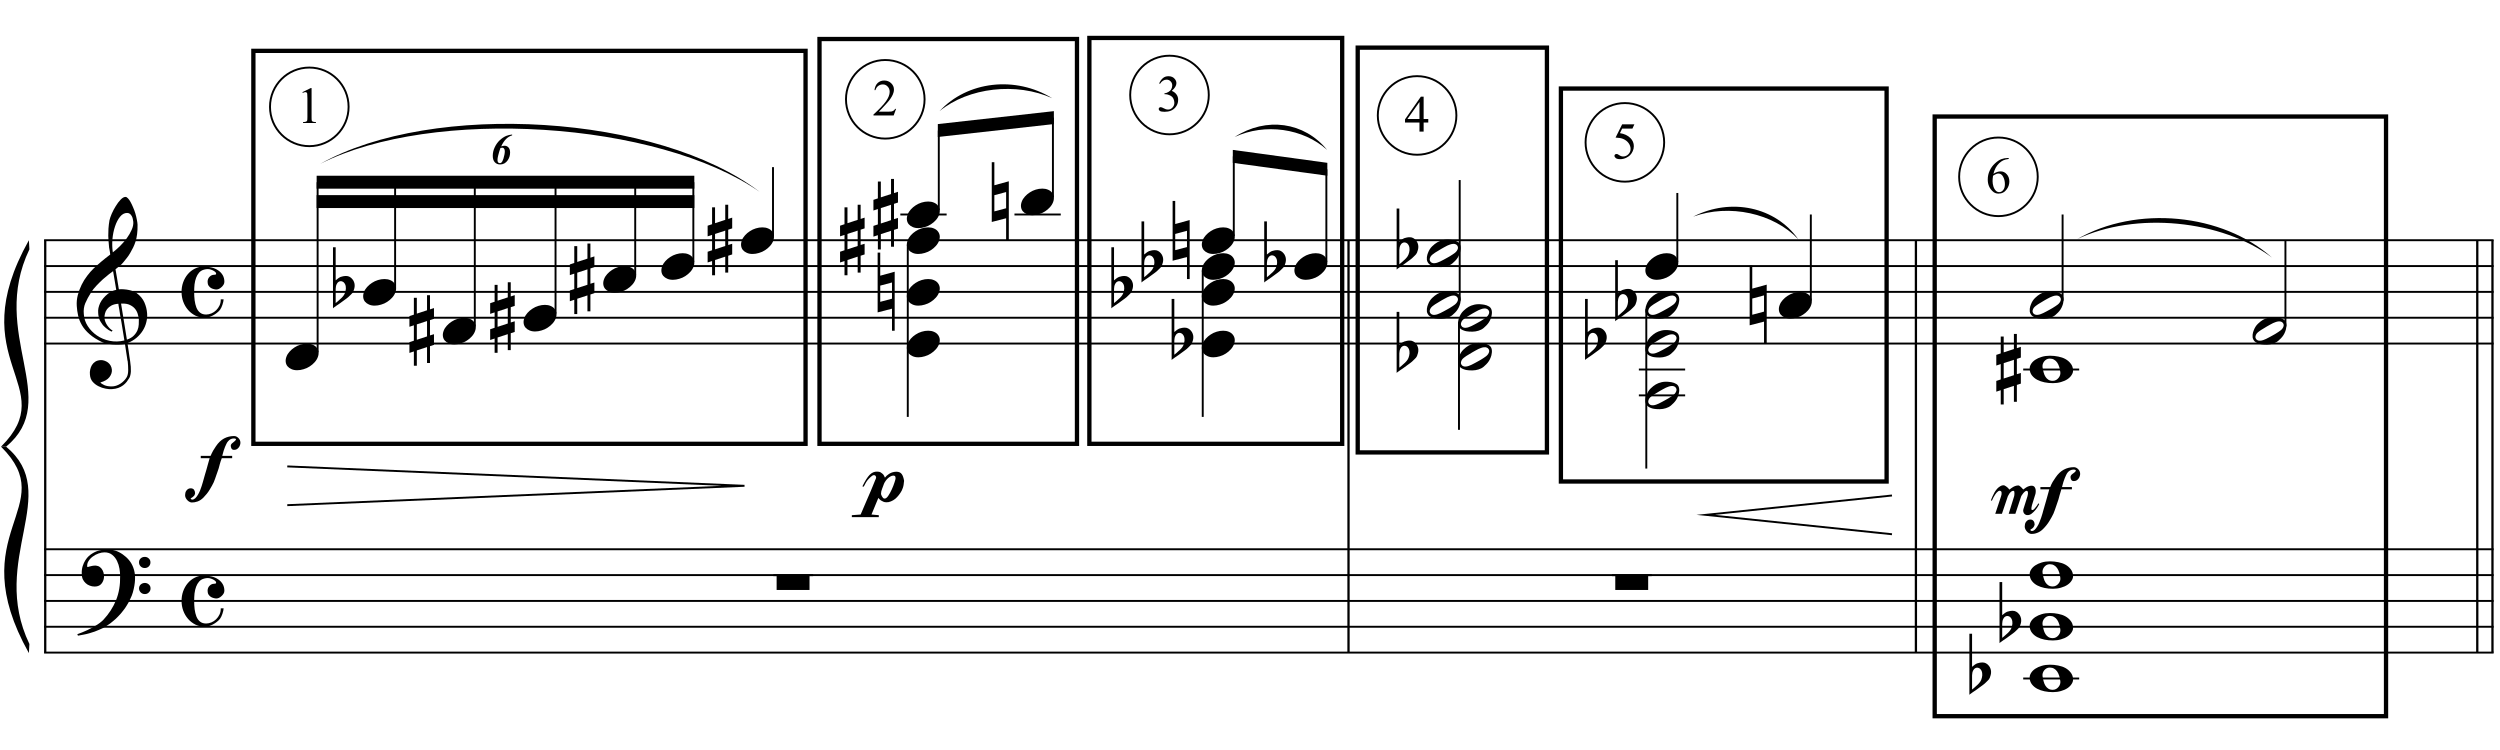 <?xml version="1.0" encoding="UTF-8"?>
<svg xmlns="http://www.w3.org/2000/svg" xmlns:xlink="http://www.w3.org/1999/xlink" width="421.5pt" height="126.5pt" viewBox="0 0 421.5 126.5" version="1.1">
<defs>
<g>
<symbol overflow="visible" id="glyph0-0">
<path style="stroke:none;" d=""/>
</symbol>
<symbol overflow="visible" id="glyph0-1">
<path style="stroke:none;" d="M 8.125 4.391 C 7.789 4.453 7.441 4.488 7.078 4.5 C 6.711 4.508 6.352 4.5 6 4.469 C 5.656 4.438 5.332 4.395 5.031 4.344 C 4.738 4.289 4.504 4.219 4.328 4.125 C 3.43 3.695 2.707 3.238 2.156 2.75 C 1.602 2.27 1.176 1.77 0.875 1.25 C 0.57 0.727 0.359 0.191 0.234 -0.359 C 0.109 -0.91 0.031 -1.461 0 -2.016 C -0.039 -2.617 0.016 -3.223 0.172 -3.828 C 0.328 -4.43 0.539 -5.008 0.812 -5.562 C 1.082 -6.113 1.395 -6.617 1.75 -7.078 C 2.102 -7.547 2.461 -7.957 2.828 -8.312 C 3.242 -8.707 3.68 -9.098 4.141 -9.484 C 4.598 -9.867 5.098 -10.266 5.641 -10.672 C 5.629 -10.828 5.613 -10.961 5.594 -11.078 C 5.582 -11.191 5.562 -11.312 5.531 -11.438 C 5.508 -11.562 5.484 -11.695 5.453 -11.844 C 5.43 -12 5.414 -12.188 5.406 -12.406 C 5.406 -12.5 5.391 -12.672 5.359 -12.922 C 5.336 -13.172 5.32 -13.473 5.312 -13.828 C 5.312 -14.18 5.32 -14.582 5.344 -15.031 C 5.375 -15.488 5.43 -15.961 5.516 -16.453 C 5.578 -16.734 5.703 -17.098 5.891 -17.547 C 6.086 -17.992 6.316 -18.426 6.578 -18.844 C 6.836 -19.27 7.113 -19.633 7.406 -19.938 C 7.695 -20.238 7.969 -20.391 8.219 -20.391 C 8.352 -20.391 8.492 -20.305 8.641 -20.141 C 8.797 -19.984 8.941 -19.773 9.078 -19.516 C 9.223 -19.254 9.363 -18.957 9.5 -18.625 C 9.645 -18.301 9.77 -17.961 9.875 -17.609 C 9.977 -17.266 10.062 -16.922 10.125 -16.578 C 10.195 -16.242 10.238 -15.953 10.25 -15.703 C 10.258 -15.098 10.234 -14.566 10.172 -14.109 C 10.117 -13.648 10.031 -13.234 9.906 -12.859 C 9.789 -12.492 9.656 -12.156 9.5 -11.844 C 9.344 -11.539 9.176 -11.234 9 -10.922 C 8.82 -10.609 8.633 -10.332 8.438 -10.094 C 8.25 -9.852 8.055 -9.613 7.859 -9.375 C 7.648 -9.113 7.43 -8.898 7.203 -8.734 C 6.973 -8.566 6.75 -8.383 6.531 -8.188 C 6.633 -7.594 6.727 -7.055 6.812 -6.578 C 6.844 -6.367 6.875 -6.164 6.906 -5.969 C 6.945 -5.77 6.977 -5.586 7 -5.422 C 7.02 -5.254 7.039 -5.113 7.062 -5 C 7.094 -4.895 7.109 -4.832 7.109 -4.812 C 7.391 -4.844 7.676 -4.844 7.969 -4.812 C 8.27 -4.789 8.555 -4.75 8.828 -4.688 C 9.098 -4.625 9.336 -4.547 9.547 -4.453 C 9.766 -4.367 9.938 -4.285 10.062 -4.203 C 10.695 -3.734 11.145 -3.195 11.406 -2.594 C 11.664 -2 11.816 -1.391 11.859 -0.766 C 11.898 -0.273 11.859 0.211 11.734 0.703 C 11.617 1.203 11.426 1.672 11.156 2.109 C 10.883 2.555 10.531 2.969 10.094 3.344 C 9.656 3.719 9.141 4.023 8.547 4.266 C 8.617 4.742 8.688 5.188 8.75 5.594 C 8.801 5.938 8.848 6.273 8.891 6.609 C 8.941 6.941 8.977 7.172 9 7.297 C 9.102 7.992 9.145 8.566 9.125 9.016 C 9.102 9.461 9.02 9.828 8.875 10.109 C 8.738 10.336 8.586 10.562 8.422 10.781 C 8.254 11 8.051 11.195 7.812 11.375 C 7.582 11.551 7.312 11.695 7 11.812 C 6.695 11.926 6.348 11.992 5.953 12.016 C 5.648 12.047 5.289 12.02 4.875 11.938 C 4.457 11.863 4.055 11.727 3.672 11.531 C 3.285 11.344 2.953 11.086 2.672 10.766 C 2.398 10.441 2.25 10.039 2.219 9.562 C 2.188 9.281 2.203 9 2.266 8.719 C 2.328 8.438 2.426 8.18 2.562 7.953 C 2.707 7.723 2.898 7.531 3.141 7.375 C 3.379 7.227 3.676 7.145 4.031 7.125 C 4.238 7.113 4.445 7.145 4.656 7.219 C 4.875 7.289 5.078 7.395 5.266 7.531 C 5.453 7.676 5.602 7.852 5.719 8.062 C 5.832 8.27 5.898 8.5 5.922 8.75 C 5.953 9.176 5.816 9.586 5.516 9.984 C 5.211 10.391 4.703 10.691 3.984 10.891 C 4.098 11.047 4.316 11.195 4.641 11.344 C 4.973 11.488 5.383 11.562 5.875 11.562 C 6.383 11.562 6.875 11.41 7.344 11.109 C 7.812 10.805 8.176 10.43 8.438 9.984 C 8.594 9.68 8.672 9.285 8.672 8.797 C 8.672 8.316 8.645 7.836 8.594 7.359 C 8.562 7.273 8.523 7.07 8.484 6.75 C 8.441 6.426 8.391 6.094 8.328 5.75 C 8.266 5.344 8.195 4.891 8.125 4.391 Z M 8.484 -17.688 C 8.035 -17.688 7.641 -17.473 7.297 -17.047 C 6.953 -16.617 6.672 -16.078 6.453 -15.422 C 6.234 -14.773 6.086 -14.062 6.016 -13.281 C 5.953 -12.508 5.973 -11.766 6.078 -11.047 C 6.461 -11.336 6.863 -11.688 7.281 -12.094 C 7.695 -12.508 8.078 -12.945 8.422 -13.406 C 8.766 -13.875 9.039 -14.348 9.25 -14.828 C 9.469 -15.305 9.562 -15.758 9.531 -16.188 C 9.52 -16.32 9.492 -16.477 9.453 -16.656 C 9.422 -16.832 9.363 -16.992 9.281 -17.141 C 9.195 -17.297 9.094 -17.426 8.969 -17.531 C 8.844 -17.633 8.68 -17.688 8.484 -17.688 Z M 8.453 3.672 C 8.953 3.504 9.336 3.281 9.609 3 C 9.891 2.719 10.098 2.414 10.234 2.094 C 10.367 1.77 10.441 1.441 10.453 1.109 C 10.473 0.785 10.477 0.5 10.469 0.25 C 10.445 0.039 10.395 -0.219 10.312 -0.531 C 10.238 -0.852 10.098 -1.156 9.891 -1.438 C 9.68 -1.727 9.383 -1.969 9 -2.156 C 8.625 -2.352 8.113 -2.438 7.469 -2.406 Z M 7.016 -2.375 C 6.547 -2.344 6.156 -2.242 5.844 -2.078 C 5.539 -1.91 5.297 -1.707 5.109 -1.469 C 4.93 -1.227 4.812 -0.973 4.75 -0.703 C 4.688 -0.441 4.66 -0.207 4.672 0 C 4.68 0.207 4.727 0.422 4.812 0.641 C 4.895 0.859 5 1.062 5.125 1.25 C 5.258 1.445 5.406 1.625 5.562 1.781 C 5.719 1.938 5.879 2.055 6.047 2.141 C 6.023 2.16 6.004 2.18 5.984 2.203 C 5.961 2.223 5.941 2.242 5.922 2.266 C 5.898 2.285 5.883 2.305 5.875 2.328 C 5.508 2.16 5.191 1.957 4.922 1.719 C 4.648 1.477 4.473 1.305 4.391 1.203 C 4.266 1.023 4.156 0.863 4.062 0.719 C 3.969 0.582 3.891 0.438 3.828 0.281 C 3.773 0.125 3.727 -0.039 3.688 -0.219 C 3.645 -0.406 3.617 -0.629 3.609 -0.891 C 3.586 -1.129 3.602 -1.383 3.656 -1.656 C 3.719 -1.938 3.812 -2.211 3.938 -2.484 C 4.07 -2.766 4.25 -3.035 4.469 -3.297 C 4.688 -3.555 4.941 -3.805 5.234 -4.047 C 5.379 -4.16 5.508 -4.25 5.625 -4.312 C 5.75 -4.383 5.863 -4.445 5.969 -4.5 C 6.07 -4.551 6.18 -4.594 6.297 -4.625 C 6.41 -4.656 6.531 -4.688 6.656 -4.719 L 6.125 -7.875 C 5.988 -7.789 5.766 -7.625 5.453 -7.375 C 5.141 -7.133 4.797 -6.848 4.422 -6.516 C 4.055 -6.18 3.688 -5.816 3.312 -5.422 C 2.945 -5.035 2.648 -4.66 2.422 -4.297 C 2.004 -3.641 1.676 -3.031 1.438 -2.469 C 1.207 -1.914 1.125 -1.312 1.188 -0.656 C 1.227 0.07 1.445 0.75 1.844 1.375 C 2.25 2.008 2.766 2.539 3.391 2.969 C 4.023 3.406 4.742 3.707 5.547 3.875 C 6.348 4.039 7.176 4.02 8.031 3.812 C 7.844 2.664 7.676 1.641 7.531 0.734 C 7.457 0.348 7.391 -0.023 7.328 -0.391 C 7.273 -0.766 7.223 -1.098 7.172 -1.391 C 7.117 -1.68 7.078 -1.914 7.047 -2.094 C 7.023 -2.281 7.016 -2.375 7.016 -2.375 Z M 7.016 -2.375 "/>
</symbol>
<symbol overflow="visible" id="glyph0-2">
<path style="stroke:none;" d="M 8.75 4.562 C 8.645 4.758 8.539 4.938 8.438 5.094 C 8.344 5.258 8.242 5.414 8.141 5.562 C 8.035 5.719 7.922 5.867 7.797 6.016 C 7.68 6.16 7.551 6.32 7.406 6.5 C 7.25 6.676 7.102 6.832 6.969 6.969 C 6.844 7.102 6.711 7.234 6.578 7.359 C 6.441 7.492 6.297 7.617 6.141 7.734 C 5.992 7.859 5.828 7.992 5.641 8.141 C 5.41 8.305 5.191 8.453 4.984 8.578 C 4.785 8.711 4.582 8.832 4.375 8.938 C 4.176 9.039 3.969 9.133 3.75 9.219 C 3.531 9.312 3.285 9.41 3.016 9.516 C 2.742 9.617 2.445 9.711 2.125 9.797 C 1.812 9.891 1.508 9.961 1.219 10.016 C 0.883 10.086 0.547 10.148 0.203 10.203 L 0.094 9.953 C 0.633 9.766 1.176 9.547 1.719 9.297 C 2.176 9.086 2.656 8.832 3.156 8.531 C 3.664 8.238 4.109 7.906 4.484 7.531 C 5.422 6.531 6.133 5.426 6.625 4.219 C 7.113 3.02 7.344 1.656 7.312 0.125 C 7.312 -0.227 7.273 -0.629 7.203 -1.078 C 7.129 -1.535 6.992 -1.969 6.797 -2.375 C 6.609 -2.781 6.344 -3.125 6 -3.406 C 5.656 -3.695 5.211 -3.844 4.672 -3.844 C 4.359 -3.844 4.023 -3.781 3.672 -3.656 C 3.316 -3.531 2.992 -3.359 2.703 -3.141 C 2.41 -2.93 2.172 -2.676 1.984 -2.375 C 1.797 -2.082 1.723 -1.766 1.766 -1.422 C 1.773 -1.379 1.812 -1.363 1.875 -1.375 C 1.938 -1.395 2.023 -1.422 2.141 -1.453 C 2.266 -1.492 2.414 -1.531 2.594 -1.562 C 2.781 -1.602 2.992 -1.617 3.234 -1.609 C 3.492 -1.586 3.719 -1.504 3.906 -1.359 C 4.094 -1.223 4.242 -1.039 4.359 -0.812 C 4.473 -0.594 4.547 -0.352 4.578 -0.094 C 4.617 0.164 4.609 0.414 4.547 0.656 C 4.453 1.039 4.281 1.348 4.031 1.578 C 3.781 1.805 3.438 1.922 3 1.922 C 2.719 1.922 2.445 1.867 2.188 1.766 C 1.926 1.672 1.695 1.531 1.5 1.344 C 1.301 1.164 1.141 0.945 1.016 0.688 C 0.898 0.426 0.844 0.129 0.844 -0.203 C 0.82 -0.703 0.875 -1.145 1 -1.531 C 1.125 -1.914 1.273 -2.242 1.453 -2.516 C 1.629 -2.797 1.816 -3.023 2.016 -3.203 C 2.223 -3.391 2.414 -3.535 2.594 -3.641 C 3.02 -3.91 3.453 -4.094 3.891 -4.188 C 4.336 -4.289 4.758 -4.348 5.156 -4.359 C 5.594 -4.359 6.035 -4.285 6.484 -4.141 C 6.93 -3.992 7.352 -3.781 7.75 -3.5 C 8.145 -3.227 8.5 -2.906 8.812 -2.531 C 9.125 -2.156 9.363 -1.734 9.531 -1.266 C 9.727 -0.742 9.828 -0.191 9.828 0.391 C 9.836 0.973 9.766 1.609 9.609 2.297 C 9.566 2.523 9.516 2.734 9.453 2.922 C 9.398 3.109 9.336 3.289 9.266 3.469 C 9.191 3.645 9.113 3.816 9.031 3.984 C 8.945 4.16 8.852 4.352 8.75 4.562 Z M 10.5 -2.141 C 10.488 -2.41 10.578 -2.633 10.766 -2.812 C 10.953 -2.988 11.18 -3.078 11.453 -3.078 C 11.711 -3.086 11.938 -3.004 12.125 -2.828 C 12.32 -2.66 12.422 -2.441 12.422 -2.172 C 12.43 -1.91 12.344 -1.68 12.156 -1.484 C 11.969 -1.297 11.742 -1.203 11.484 -1.203 C 11.211 -1.191 10.977 -1.281 10.781 -1.469 C 10.594 -1.656 10.5 -1.879 10.5 -2.141 Z M 10.5 2.25 C 10.5 1.977 10.594 1.754 10.781 1.578 C 10.969 1.41 11.195 1.32 11.469 1.312 C 11.727 1.312 11.953 1.395 12.141 1.562 C 12.336 1.727 12.438 1.945 12.438 2.219 C 12.445 2.477 12.359 2.703 12.172 2.891 C 11.992 3.086 11.77 3.188 11.5 3.188 C 11.227 3.195 10.992 3.109 10.797 2.922 C 10.609 2.734 10.508 2.508 10.5 2.25 Z M 10.5 2.25 "/>
</symbol>
<symbol overflow="visible" id="glyph0-3">
<path style="stroke:none;" d="M 3.828 -4.297 C 4.297 -4.297 4.738 -4.238 5.156 -4.125 C 5.57 -4.02 5.938 -3.859 6.25 -3.641 C 6.562 -3.43 6.812 -3.164 7 -2.844 C 7.188 -2.52 7.281 -2.145 7.281 -1.719 C 7.281 -1.551 7.234 -1.391 7.141 -1.234 C 7.047 -1.078 6.926 -0.938 6.781 -0.812 C 6.645 -0.688 6.5 -0.586 6.344 -0.516 C 6.188 -0.453 6.051 -0.422 5.938 -0.422 C 5.82 -0.422 5.68 -0.441 5.516 -0.484 C 5.348 -0.523 5.188 -0.586 5.031 -0.672 C 4.875 -0.766 4.738 -0.895 4.625 -1.062 C 4.508 -1.238 4.453 -1.457 4.453 -1.719 C 4.453 -2.062 4.562 -2.344 4.781 -2.562 C 5 -2.789 5.258 -2.906 5.562 -2.906 C 5.77 -2.906 5.879 -2.953 5.891 -3.047 C 5.898 -3.148 5.867 -3.242 5.797 -3.328 C 5.598 -3.523 5.332 -3.676 5 -3.781 C 4.676 -3.895 4.301 -3.895 3.875 -3.781 C 3.52 -3.688 3.234 -3.516 3.016 -3.266 C 2.805 -3.023 2.641 -2.738 2.516 -2.406 C 2.391 -2.07 2.301 -1.695 2.25 -1.281 C 2.207 -0.863 2.188 -0.441 2.188 -0.016 C 2.188 0.461 2.211 0.93 2.266 1.391 C 2.328 1.848 2.426 2.254 2.562 2.609 C 2.707 2.973 2.91 3.258 3.172 3.469 C 3.441 3.688 3.785 3.797 4.203 3.797 C 4.492 3.797 4.789 3.734 5.094 3.609 C 5.395 3.484 5.66 3.305 5.891 3.078 C 6.129 2.848 6.32 2.578 6.469 2.266 C 6.613 1.953 6.68 1.609 6.672 1.234 L 7.156 1.234 C 7.156 1.348 7.133 1.488 7.094 1.656 C 7.051 1.82 7.004 1.988 6.953 2.156 C 6.898 2.32 6.836 2.477 6.766 2.625 C 6.691 2.781 6.617 2.906 6.547 3 C 6.398 3.188 6.223 3.359 6.016 3.516 C 5.816 3.68 5.602 3.82 5.375 3.938 C 5.145 4.062 4.91 4.16 4.672 4.234 C 4.441 4.305 4.219 4.344 4 4.344 C 3.426 4.344 2.895 4.223 2.406 3.984 C 1.926 3.742 1.508 3.422 1.156 3.016 C 0.812 2.617 0.539 2.156 0.344 1.625 C 0.156 1.102 0.062 0.555 0.062 -0.016 C 0.062 -0.578 0.148 -1.113 0.328 -1.625 C 0.516 -2.145 0.773 -2.602 1.109 -3 C 1.441 -3.395 1.836 -3.707 2.297 -3.938 C 2.766 -4.176 3.273 -4.297 3.828 -4.297 Z M 3.828 -4.297 "/>
</symbol>
<symbol overflow="visible" id="glyph0-4">
<path style="stroke:none;" d="M 0.141 0.016 C 0.254 -0.297 0.43 -0.582 0.672 -0.844 C 0.91 -1.113 1.188 -1.348 1.5 -1.547 C 1.812 -1.754 2.145 -1.91 2.5 -2.016 C 2.863 -2.129 3.234 -2.188 3.609 -2.188 C 3.973 -2.188 4.297 -2.125 4.578 -2 C 4.859 -1.883 5.078 -1.723 5.234 -1.516 C 5.398 -1.316 5.504 -1.082 5.547 -0.812 C 5.586 -0.539 5.551 -0.25 5.438 0.062 C 5.32 0.383 5.141 0.68 4.891 0.953 C 4.648 1.223 4.375 1.457 4.062 1.656 C 3.75 1.863 3.406 2.02 3.031 2.125 C 2.664 2.238 2.305 2.297 1.953 2.297 C 1.578 2.297 1.254 2.234 0.984 2.109 C 0.711 1.992 0.488 1.832 0.312 1.625 C 0.145 1.414 0.047 1.172 0.016 0.891 C -0.016 0.617 0.023 0.328 0.141 0.016 Z M 0.141 0.016 "/>
</symbol>
<symbol overflow="visible" id="glyph0-5">
<path style="stroke:none;" d="M 0.453 -6.172 L 0.453 -1.969 C 0.617 -2.113 0.77 -2.234 0.906 -2.328 C 1.039 -2.422 1.172 -2.492 1.297 -2.547 C 1.43 -2.598 1.57 -2.633 1.719 -2.656 C 1.863 -2.688 2.031 -2.703 2.219 -2.703 C 2.438 -2.703 2.629 -2.656 2.797 -2.562 C 2.973 -2.469 3.125 -2.344 3.25 -2.188 C 3.383 -2.039 3.484 -1.875 3.547 -1.688 C 3.617 -1.5 3.656 -1.32 3.656 -1.156 C 3.664 -0.969 3.645 -0.781 3.594 -0.594 C 3.551 -0.414 3.5 -0.254 3.438 -0.109 C 3.352 0.086 3.223 0.258 3.047 0.406 C 2.867 0.562 2.711 0.711 2.578 0.859 C 2.535 0.898 2.438 0.977 2.281 1.094 C 2.133 1.207 1.961 1.332 1.766 1.469 C 1.578 1.613 1.379 1.758 1.172 1.906 C 0.961 2.051 0.77 2.18 0.594 2.297 C 0.414 2.422 0.27 2.523 0.156 2.609 C 0.051 2.703 0 2.75 0 2.75 L 0 -7.547 L 0.453 -7.547 Z M 1.859 -1.578 C 1.805 -1.648 1.727 -1.707 1.625 -1.75 C 1.531 -1.801 1.422 -1.828 1.297 -1.828 C 1.18 -1.828 1.066 -1.789 0.953 -1.719 C 0.836 -1.656 0.734 -1.535 0.641 -1.359 C 0.523 -1.141 0.461 -0.863 0.453 -0.531 C 0.453 -0.195 0.453 0.098 0.453 0.359 L 0.453 1.859 C 0.453 1.859 0.484 1.832 0.547 1.781 C 0.617 1.727 0.703 1.66 0.797 1.578 C 0.898 1.492 1.008 1.395 1.125 1.281 C 1.238 1.176 1.336 1.086 1.422 1.016 C 1.586 0.859 1.727 0.691 1.844 0.516 C 1.957 0.348 2.047 0.129 2.109 -0.141 C 2.18 -0.41 2.195 -0.672 2.156 -0.922 C 2.125 -1.18 2.023 -1.398 1.859 -1.578 Z M 1.859 -1.578 "/>
</symbol>
<symbol overflow="visible" id="glyph0-6">
<path style="stroke:none;" d="M 1.25 -1.078 L 1.25 1.516 L 2.969 0.953 L 2.969 -1.641 Z M 0.75 -2.719 L 0.75 -5.562 L 1.25 -5.562 L 1.25 -2.891 L 2.969 -3.453 L 2.969 -6 L 3.469 -6 L 3.469 -3.609 L 4.141 -3.828 L 4.141 -2.016 L 3.469 -1.797 L 3.469 0.781 L 4.141 0.578 L 4.141 2.375 L 3.469 2.594 L 3.469 5.438 L 2.969 5.438 L 2.969 2.75 L 1.25 3.312 L 1.25 5.891 L 0.75 5.891 L 0.75 3.484 L 0 3.734 L 0 1.922 L 0.75 1.672 L 0.75 -0.922 L 0 -0.672 L 0 -2.469 Z M 0.75 -2.719 "/>
</symbol>
<symbol overflow="visible" id="glyph0-7">
<path style="stroke:none;" d="M 0.422 -1.078 L 0.422 1.656 L 2.406 1.125 L 2.406 -1.609 Z M 2.859 -3.422 L 2.859 6.531 L 2.406 6.531 L 2.406 2.812 L -0.016 3.438 L -0.016 -6.641 L 0.422 -6.641 L 0.422 -2.75 Z M 2.859 -3.422 "/>
</symbol>
<symbol overflow="visible" id="glyph0-8">
<path style="stroke:none;" d="M 6.719 -6.703 C 6.719 -6.578 6.691 -6.441 6.641 -6.297 C 6.598 -6.16 6.531 -6.035 6.438 -5.922 C 6.352 -5.805 6.242 -5.707 6.109 -5.625 C 5.984 -5.551 5.832 -5.516 5.656 -5.516 C 5.445 -5.516 5.301 -5.586 5.219 -5.734 C 5.133 -5.891 5.094 -6.039 5.094 -6.188 C 5.094 -6.301 5.125 -6.398 5.188 -6.484 C 5.25 -6.566 5.328 -6.641 5.422 -6.703 C 5.516 -6.773 5.609 -6.852 5.703 -6.938 C 5.805 -7.02 5.895 -7.113 5.969 -7.219 C 5.988 -7.32 5.953 -7.383 5.859 -7.406 C 5.773 -7.426 5.703 -7.438 5.641 -7.438 C 5.41 -7.438 5.219 -7.395 5.062 -7.312 C 4.906 -7.227 4.77 -7.117 4.656 -6.984 C 4.539 -6.859 4.441 -6.707 4.359 -6.531 C 4.273 -6.352 4.195 -6.18 4.125 -6.016 C 4.07 -5.867 3.992 -5.648 3.891 -5.359 C 3.797 -5.078 3.719 -4.789 3.656 -4.5 L 5.328 -4.5 L 5.328 -4.109 L 3.578 -4.109 C 3.516 -3.973 3.457 -3.816 3.406 -3.641 C 3.352 -3.461 3.301 -3.289 3.25 -3.125 C 3.207 -2.957 3.164 -2.801 3.125 -2.656 C 3.094 -2.52 3.066 -2.426 3.047 -2.375 C 2.961 -2.133 2.891 -1.922 2.828 -1.734 C 2.766 -1.555 2.703 -1.379 2.641 -1.203 C 2.586 -1.023 2.523 -0.844 2.453 -0.656 C 2.391 -0.477 2.312 -0.273 2.219 -0.047 C 2.051 0.316 1.82 0.734 1.531 1.203 C 1.25 1.672 0.895 2.117 0.469 2.547 C 0.164 2.848 -0.156 3.062 -0.5 3.188 C -0.852 3.312 -1.188 3.367 -1.5 3.359 C -1.613 3.359 -1.734 3.32 -1.859 3.25 C -1.992 3.188 -2.113 3.098 -2.219 2.984 C -2.332 2.867 -2.426 2.738 -2.5 2.594 C -2.57 2.445 -2.609 2.289 -2.609 2.125 C -2.609 2 -2.594 1.867 -2.562 1.734 C -2.531 1.598 -2.473 1.473 -2.391 1.359 C -2.305 1.242 -2.207 1.148 -2.094 1.078 C -1.977 1.004 -1.836 0.969 -1.672 0.969 C -1.422 0.969 -1.234 1.047 -1.109 1.203 C -0.992 1.367 -0.93 1.566 -0.922 1.797 C -0.953 1.984 -1.008 2.129 -1.094 2.234 C -1.188 2.336 -1.273 2.414 -1.359 2.469 C -1.441 2.531 -1.516 2.578 -1.578 2.609 C -1.641 2.648 -1.672 2.691 -1.672 2.734 C -1.609 2.797 -1.562 2.832 -1.531 2.844 C -1.508 2.863 -1.473 2.875 -1.422 2.875 C -1.242 2.875 -1.07 2.801 -0.906 2.656 C -0.75 2.508 -0.602 2.32 -0.469 2.094 C -0.332 1.875 -0.207 1.629 -0.094 1.359 C 0.008 1.086 0.102 0.828 0.188 0.578 C 0.27 0.328 0.336 0.102 0.391 -0.094 C 0.441 -0.289 0.477 -0.422 0.5 -0.484 C 0.582 -0.766 0.66 -1.039 0.734 -1.312 C 0.816 -1.582 0.898 -1.863 0.984 -2.156 C 1.066 -2.445 1.148 -2.75 1.234 -3.062 C 1.328 -3.383 1.426 -3.734 1.531 -4.109 L 0.031 -4.109 L 0.031 -4.5 L 1.688 -4.5 C 1.832 -4.832 1.977 -5.129 2.125 -5.391 C 2.281 -5.648 2.438 -5.895 2.594 -6.125 C 3 -6.727 3.457 -7.164 3.969 -7.438 C 4.477 -7.707 5.039 -7.844 5.656 -7.844 C 5.926 -7.844 6.172 -7.727 6.391 -7.5 C 6.609 -7.281 6.719 -7.016 6.719 -6.703 Z M 6.719 -6.703 "/>
</symbol>
<symbol overflow="visible" id="glyph0-9">
<path style="stroke:none;" d="M 5.188 -3.609 C 5.188 -3.805 5.156 -3.93 5.094 -3.984 C 5.031 -4.047 4.938 -4.078 4.812 -4.078 C 4.645 -4.078 4.484 -4.031 4.328 -3.938 C 4.172 -3.852 4.02 -3.742 3.875 -3.609 C 3.738 -3.484 3.613 -3.336 3.5 -3.172 C 3.383 -3.004 3.297 -2.848 3.234 -2.703 C 3.191 -2.598 3.145 -2.473 3.094 -2.328 C 3.039 -2.191 2.984 -2.039 2.922 -1.875 C 2.867 -1.727 2.82 -1.582 2.781 -1.438 C 2.75 -1.289 2.734 -1.156 2.734 -1.031 C 2.734 -0.988 2.742 -0.926 2.766 -0.844 C 2.797 -0.758 2.836 -0.672 2.891 -0.578 C 2.941 -0.484 3.004 -0.395 3.078 -0.312 C 3.148 -0.238 3.238 -0.203 3.344 -0.203 C 3.539 -0.203 3.742 -0.359 3.953 -0.672 C 4.172 -0.992 4.367 -1.352 4.547 -1.75 C 4.734 -2.156 4.883 -2.539 5 -2.906 C 5.125 -3.27 5.188 -3.504 5.188 -3.609 Z M -0.406 -2.266 C 0.031 -3.172 0.438 -3.816 0.812 -4.203 C 1.195 -4.586 1.613 -4.77 2.062 -4.75 C 2.332 -4.75 2.523 -4.711 2.641 -4.641 C 2.754 -4.566 2.848 -4.5 2.922 -4.438 C 2.992 -4.383 3.055 -4.328 3.109 -4.266 C 3.16 -4.211 3.207 -4.141 3.25 -4.047 C 3.301 -3.961 3.348 -3.859 3.391 -3.734 C 3.516 -3.879 3.609 -3.984 3.672 -4.047 C 3.742 -4.109 3.844 -4.188 3.969 -4.281 C 4.133 -4.414 4.336 -4.523 4.578 -4.609 C 4.828 -4.691 5.078 -4.734 5.328 -4.734 C 5.734 -4.734 6.031 -4.602 6.219 -4.344 C 6.406 -4.094 6.539 -3.707 6.625 -3.188 C 6.625 -3.164 6.613 -3.098 6.594 -2.984 C 6.582 -2.867 6.566 -2.727 6.547 -2.562 C 6.523 -2.395 6.484 -2.219 6.422 -2.031 C 6.367 -1.852 6.301 -1.688 6.219 -1.531 C 6.082 -1.281 5.922 -1.035 5.734 -0.797 C 5.547 -0.555 5.344 -0.344 5.125 -0.156 C 4.906 0.02 4.664 0.16 4.406 0.266 C 4.156 0.379 3.895 0.43 3.625 0.422 C 3.414 0.41 3.254 0.379 3.141 0.328 C 3.035 0.273 2.914 0.211 2.781 0.141 C 2.656 0.066 2.566 0 2.516 -0.062 C 2.461 -0.125 2.383 -0.207 2.281 -0.312 L 1.125 2.484 L 2.359 2.594 L 2.359 2.922 L -2.188 2.922 L -2.188 2.594 L -0.703 2.484 C -0.254 1.441 0.148 0.492 0.516 -0.359 C 0.672 -0.723 0.828 -1.082 0.984 -1.438 C 1.141 -1.801 1.273 -2.129 1.391 -2.422 C 1.516 -2.723 1.617 -2.977 1.703 -3.188 C 1.797 -3.395 1.852 -3.531 1.875 -3.594 C 1.926 -3.707 1.922 -3.828 1.859 -3.953 C 1.797 -4.086 1.691 -4.156 1.547 -4.156 C 1.391 -4.156 1.211 -4.062 1.016 -3.875 C 0.816 -3.695 0.633 -3.508 0.469 -3.312 C 0.301 -3.094 0.172 -2.891 0.078 -2.703 C -0.004 -2.516 -0.094 -2.359 -0.188 -2.234 C -0.207 -2.203 -0.238 -2.195 -0.281 -2.219 C -0.332 -2.238 -0.375 -2.254 -0.406 -2.266 Z M -0.406 -2.266 "/>
</symbol>
<symbol overflow="visible" id="glyph0-10">
<path style="stroke:none;" d="M 5.578 -1.547 C 5.641 -1.422 5.68 -1.281 5.703 -1.125 C 5.723 -0.969 5.723 -0.812 5.703 -0.656 C 5.68 -0.5 5.656 -0.348 5.625 -0.203 C 5.594 -0.066 5.555 0.039 5.516 0.125 C 5.359 0.562 5.113 0.945 4.781 1.281 C 4.457 1.625 4.164 1.859 3.906 1.984 C 3.332 2.273 2.648 2.383 1.859 2.312 C 1.742 2.301 1.609 2.285 1.453 2.266 C 1.297 2.242 1.141 2.203 0.984 2.141 C 0.828 2.086 0.676 2.016 0.531 1.922 C 0.383 1.828 0.27 1.707 0.188 1.562 C 0.094 1.414 0.035 1.266 0.016 1.109 C 0.004 0.953 0.004 0.801 0.016 0.656 C 0.035 0.508 0.062 0.375 0.094 0.25 C 0.133 0.125 0.172 0.02 0.203 -0.062 C 0.367 -0.508 0.602 -0.879 0.906 -1.172 C 1.207 -1.461 1.492 -1.688 1.766 -1.844 C 2.023 -2 2.348 -2.125 2.734 -2.219 C 3.129 -2.312 3.57 -2.328 4.062 -2.266 C 4.156 -2.254 4.27 -2.238 4.406 -2.219 C 4.539 -2.195 4.68 -2.16 4.828 -2.109 C 4.973 -2.055 5.113 -1.988 5.25 -1.906 C 5.383 -1.82 5.492 -1.703 5.578 -1.547 Z M 5.172 -1.25 C 5.078 -1.395 4.961 -1.488 4.828 -1.531 C 4.703 -1.582 4.555 -1.598 4.391 -1.578 C 4.234 -1.566 4.07 -1.531 3.906 -1.469 C 3.75 -1.414 3.602 -1.359 3.469 -1.297 C 3.27 -1.203 3.094 -1.109 2.938 -1.016 C 2.781 -0.922 2.613 -0.828 2.438 -0.734 C 2.102 -0.547 1.758 -0.336 1.406 -0.109 C 1.281 -0.023 1.148 0.066 1.016 0.172 C 0.879 0.273 0.766 0.391 0.672 0.516 C 0.586 0.648 0.531 0.789 0.5 0.938 C 0.469 1.082 0.492 1.223 0.578 1.359 C 0.66 1.492 0.77 1.582 0.906 1.625 C 1.039 1.676 1.188 1.691 1.344 1.672 C 1.5 1.66 1.66 1.625 1.828 1.562 C 1.992 1.508 2.145 1.445 2.281 1.375 C 2.477 1.281 2.66 1.188 2.828 1.094 C 2.992 1 3.164 0.906 3.344 0.812 C 3.52 0.719 3.688 0.625 3.844 0.531 C 4 0.445 4.172 0.336 4.359 0.203 C 4.473 0.129 4.598 0.039 4.734 -0.062 C 4.867 -0.164 4.977 -0.281 5.062 -0.406 C 5.156 -0.539 5.219 -0.68 5.25 -0.828 C 5.281 -0.973 5.254 -1.113 5.172 -1.25 Z M 5.172 -1.25 "/>
</symbol>
<symbol overflow="visible" id="glyph0-11">
<path style="stroke:none;" d="M 0 -0.047 C -0.02 -0.348 0.051 -0.633 0.219 -0.906 C 0.383 -1.188 0.625 -1.43 0.938 -1.641 C 1.25 -1.848 1.617 -2.016 2.047 -2.141 C 2.473 -2.266 2.93 -2.328 3.422 -2.328 C 3.898 -2.328 4.363 -2.281 4.812 -2.188 C 5.27 -2.102 5.676 -1.961 6.031 -1.766 C 6.383 -1.566 6.676 -1.316 6.906 -1.016 C 7.145 -0.723 7.281 -0.375 7.312 0.031 C 7.344 0.332 7.27 0.617 7.094 0.891 C 6.926 1.172 6.688 1.414 6.375 1.625 C 6.07 1.832 5.707 1.992 5.281 2.109 C 4.863 2.234 4.41 2.297 3.922 2.297 C 3.43 2.297 2.957 2.25 2.5 2.156 C 2.051 2.062 1.645 1.922 1.281 1.734 C 0.926 1.547 0.629 1.301 0.391 1 C 0.16 0.707 0.031 0.359 0 -0.047 Z M 2.172 -0.391 C 2.223 -0.066 2.285 0.227 2.359 0.5 C 2.43 0.781 2.535 1.023 2.672 1.234 C 2.805 1.441 2.969 1.602 3.156 1.719 C 3.352 1.844 3.598 1.906 3.891 1.906 C 4.098 1.906 4.285 1.859 4.453 1.766 C 4.617 1.672 4.758 1.551 4.875 1.406 C 4.988 1.27 5.07 1.117 5.125 0.953 C 5.176 0.785 5.191 0.617 5.172 0.453 C 5.129 0.141 5.066 -0.156 4.984 -0.438 C 4.898 -0.719 4.785 -0.961 4.641 -1.172 C 4.504 -1.379 4.332 -1.539 4.125 -1.656 C 3.926 -1.781 3.68 -1.844 3.391 -1.844 C 3.18 -1.844 2.992 -1.797 2.828 -1.703 C 2.672 -1.609 2.539 -1.492 2.438 -1.359 C 2.332 -1.223 2.254 -1.066 2.203 -0.891 C 2.16 -0.711 2.148 -0.547 2.172 -0.391 Z M 2.172 -0.391 "/>
</symbol>
<symbol overflow="visible" id="glyph0-12">
<path style="stroke:none;" d="M 15.047 -6.719 C 15.047 -6.594 15.02 -6.457 14.969 -6.312 C 14.926 -6.164 14.859 -6.035 14.766 -5.922 C 14.68 -5.805 14.57 -5.707 14.438 -5.625 C 14.312 -5.551 14.16 -5.516 13.984 -5.516 C 13.773 -5.516 13.629 -5.586 13.547 -5.734 C 13.461 -5.891 13.422 -6.039 13.422 -6.188 C 13.422 -6.301 13.453 -6.398 13.516 -6.484 C 13.578 -6.578 13.656 -6.656 13.75 -6.719 C 13.844 -6.789 13.941 -6.863 14.047 -6.938 C 14.148 -7.02 14.242 -7.117 14.328 -7.234 C 14.328 -7.336 14.281 -7.398 14.188 -7.422 C 14.102 -7.441 14.031 -7.453 13.969 -7.453 C 13.738 -7.453 13.547 -7.41 13.391 -7.328 C 13.234 -7.254 13.098 -7.148 12.984 -7.016 C 12.867 -6.879 12.77 -6.723 12.688 -6.547 C 12.602 -6.379 12.523 -6.203 12.453 -6.016 C 12.398 -5.867 12.32 -5.648 12.219 -5.359 C 12.125 -5.078 12.047 -4.789 11.984 -4.5 L 13.656 -4.5 L 13.656 -4.125 L 11.875 -4.125 C 11.832 -3.988 11.785 -3.828 11.734 -3.641 C 11.68 -3.461 11.629 -3.289 11.578 -3.125 C 11.535 -2.957 11.492 -2.801 11.453 -2.656 C 11.422 -2.52 11.395 -2.426 11.375 -2.375 C 11.289 -2.133 11.219 -1.922 11.156 -1.734 C 11.094 -1.555 11.031 -1.375 10.969 -1.188 C 10.914 -1.008 10.852 -0.828 10.781 -0.641 C 10.707 -0.453 10.629 -0.25 10.547 -0.031 C 10.379 0.332 10.148 0.75 9.859 1.219 C 9.578 1.688 9.219 2.141 8.781 2.578 C 8.477 2.879 8.148 3.094 7.797 3.219 C 7.453 3.352 7.117 3.41 6.797 3.391 C 6.691 3.391 6.57 3.352 6.438 3.281 C 6.312 3.219 6.191 3.125 6.078 3 C 5.973 2.883 5.883 2.754 5.812 2.609 C 5.738 2.461 5.703 2.305 5.703 2.141 C 5.703 2.016 5.719 1.879 5.75 1.734 C 5.781 1.598 5.836 1.473 5.922 1.359 C 6.004 1.254 6.102 1.16 6.219 1.078 C 6.332 1.004 6.473 0.969 6.641 0.969 C 6.891 0.969 7.07 1.051 7.188 1.219 C 7.312 1.383 7.375 1.582 7.375 1.812 C 7.332 2 7.27 2.145 7.188 2.25 C 7.113 2.352 7.035 2.43 6.953 2.484 C 6.867 2.547 6.797 2.594 6.734 2.625 C 6.672 2.664 6.641 2.707 6.641 2.75 C 6.742 2.852 6.82 2.906 6.875 2.906 C 7.062 2.906 7.234 2.832 7.391 2.688 C 7.547 2.539 7.691 2.352 7.828 2.125 C 7.973 1.906 8.098 1.656 8.203 1.375 C 8.316 1.102 8.414 0.836 8.5 0.578 C 8.582 0.328 8.648 0.109 8.703 -0.078 C 8.754 -0.266 8.789 -0.398 8.812 -0.484 C 8.969 -1.047 9.129 -1.602 9.297 -2.156 C 9.461 -2.719 9.645 -3.375 9.844 -4.125 L 8.344 -4.125 L 8.344 -4.5 L 10 -4.5 C 10.133 -4.844 10.273 -5.141 10.422 -5.391 C 10.578 -5.648 10.738 -5.895 10.906 -6.125 C 11.312 -6.727 11.77 -7.164 12.281 -7.438 C 12.801 -7.719 13.367 -7.859 13.984 -7.859 C 14.254 -7.859 14.5 -7.742 14.719 -7.516 C 14.938 -7.297 15.047 -7.031 15.047 -6.719 Z M 3.906 -2.922 C 3.906 -2.922 3.914 -2.969 3.938 -3.062 C 3.957 -3.164 3.969 -3.27 3.969 -3.375 C 3.977 -3.488 3.973 -3.594 3.953 -3.688 C 3.941 -3.789 3.898 -3.852 3.828 -3.875 C 3.691 -3.883 3.562 -3.844 3.438 -3.75 C 3.32 -3.656 3.219 -3.547 3.125 -3.422 C 3.039 -3.297 2.973 -3.18 2.922 -3.078 C 2.867 -2.973 2.844 -2.922 2.844 -2.922 L 1.859 0 L 0.734 0 L 1.703 -2.922 C 1.703 -2.922 1.711 -2.957 1.734 -3.031 C 1.766 -3.113 1.785 -3.203 1.797 -3.297 C 1.805 -3.391 1.805 -3.477 1.797 -3.562 C 1.797 -3.656 1.77 -3.727 1.719 -3.781 C 1.562 -3.926 1.391 -3.926 1.203 -3.781 C 1.016 -3.645 0.848 -3.457 0.703 -3.219 C 0.516 -2.945 0.336 -2.613 0.172 -2.219 L 0 -2.234 C 0 -2.234 0.02 -2.301 0.062 -2.438 C 0.113 -2.57 0.188 -2.742 0.281 -2.953 C 0.375 -3.16 0.484 -3.379 0.609 -3.609 C 0.742 -3.836 0.895 -4.047 1.062 -4.234 C 1.238 -4.422 1.426 -4.566 1.625 -4.672 C 1.82 -4.785 2.031 -4.828 2.25 -4.797 C 2.332 -4.766 2.426 -4.711 2.531 -4.641 C 2.633 -4.578 2.727 -4.504 2.812 -4.422 C 2.895 -4.336 2.969 -4.258 3.031 -4.188 C 3.094 -4.125 3.129 -4.086 3.141 -4.078 C 3.273 -4.203 3.426 -4.316 3.594 -4.422 C 3.727 -4.516 3.883 -4.598 4.062 -4.672 C 4.25 -4.742 4.441 -4.781 4.641 -4.781 C 4.703 -4.781 4.781 -4.742 4.875 -4.672 C 4.969 -4.598 5.062 -4.516 5.156 -4.422 C 5.258 -4.316 5.359 -4.207 5.453 -4.094 C 5.617 -4.219 5.781 -4.332 5.938 -4.438 C 6.082 -4.531 6.238 -4.602 6.406 -4.656 C 6.582 -4.719 6.754 -4.742 6.922 -4.734 C 7.129 -4.711 7.281 -4.633 7.375 -4.5 C 7.469 -4.363 7.523 -4.211 7.547 -4.047 C 7.566 -3.891 7.566 -3.738 7.547 -3.594 C 7.523 -3.457 7.516 -3.383 7.516 -3.375 L 6.922 -1.453 C 6.91 -1.398 6.895 -1.328 6.875 -1.234 C 6.852 -1.148 6.836 -1.066 6.828 -0.984 C 6.816 -0.898 6.816 -0.82 6.828 -0.75 C 6.848 -0.676 6.891 -0.641 6.953 -0.641 C 7.055 -0.617 7.164 -0.664 7.281 -0.781 C 7.406 -0.906 7.52 -1.039 7.625 -1.188 C 7.758 -1.344 7.883 -1.535 8 -1.766 L 8.141 -1.641 C 8.141 -1.629 8.082 -1.52 7.969 -1.312 C 7.863 -1.113 7.711 -0.895 7.516 -0.656 C 7.328 -0.426 7.109 -0.211 6.859 -0.016 C 6.609 0.172 6.344 0.25 6.062 0.219 C 5.969 0.207 5.875 0.172 5.781 0.109 C 5.695 0.055 5.625 -0.016 5.562 -0.109 C 5.508 -0.203 5.473 -0.305 5.453 -0.422 C 5.43 -0.535 5.441 -0.66 5.484 -0.797 L 6.156 -2.922 C 6.156 -2.922 6.164 -2.969 6.188 -3.062 C 6.219 -3.164 6.238 -3.27 6.25 -3.375 C 6.258 -3.488 6.254 -3.594 6.234 -3.688 C 6.211 -3.789 6.148 -3.852 6.047 -3.875 C 5.941 -3.883 5.832 -3.836 5.719 -3.734 C 5.602 -3.641 5.5 -3.531 5.406 -3.406 C 5.312 -3.289 5.234 -3.18 5.172 -3.078 C 5.117 -2.973 5.094 -2.922 5.094 -2.922 L 4.125 0 L 3 0 Z M 3.906 -2.922 "/>
</symbol>
<symbol overflow="visible" id="glyph1-0">
<path style="stroke:none;" d="M 1 0 L 1 -4.547 L 4.641 -4.547 L 4.641 0 Z M 1.125 -0.109 L 4.531 -0.109 L 4.531 -4.422 L 1.125 -4.422 Z M 1.125 -0.109 "/>
</symbol>
<symbol overflow="visible" id="glyph1-1">
<path style="stroke:none;" d="M 3.703 -4.953 L 3.703 -4.812 C 3.348 -4.707 3.031 -4.523 2.75 -4.266 C 2.406 -3.941 2.109 -3.504 1.859 -2.953 C 2.078 -3.023 2.27 -3.062 2.438 -3.062 C 2.695 -3.062 2.914 -2.961 3.094 -2.766 C 3.27 -2.566 3.359 -2.285 3.359 -1.922 C 3.359 -1.441 3.227 -1.008 2.969 -0.625 C 2.645 -0.145 2.211 0.094 1.672 0.094 C 1.305 0.094 1.008 -0.031 0.781 -0.281 C 0.551 -0.531 0.438 -0.891 0.438 -1.359 C 0.438 -1.859 0.547 -2.336 0.766 -2.797 C 0.984 -3.266 1.266 -3.66 1.609 -3.984 C 1.953 -4.305 2.316 -4.551 2.703 -4.719 C 3.016 -4.844 3.348 -4.922 3.703 -4.953 Z M 1.734 -2.688 C 1.578 -2.258 1.445 -1.828 1.344 -1.391 C 1.27 -1.098 1.234 -0.852 1.234 -0.656 C 1.234 -0.477 1.27 -0.344 1.344 -0.25 C 1.426 -0.164 1.523 -0.125 1.641 -0.125 C 1.734 -0.125 1.816 -0.156 1.891 -0.219 C 2.016 -0.332 2.129 -0.551 2.234 -0.875 C 2.391 -1.383 2.469 -1.812 2.469 -2.156 C 2.469 -2.332 2.422 -2.477 2.328 -2.594 C 2.254 -2.688 2.164 -2.734 2.062 -2.734 C 1.977 -2.734 1.867 -2.719 1.734 -2.688 Z M 1.734 -2.688 "/>
</symbol>
<symbol overflow="visible" id="glyph2-0">
<path style="stroke:none;" d=""/>
</symbol>
<symbol overflow="visible" id="glyph2-1">
<path style="stroke:none;" d="M 5.562 -4.375 L 5.562 -1.859 L 0.016 -1.859 L 0.016 -4.375 Z M 5.562 -4.375 "/>
</symbol>
<symbol overflow="visible" id="glyph3-0">
<path style="stroke:none;" d="M 1.203 0 L 1.203 -5.453 L 5.562 -5.453 L 5.562 0 Z M 1.344 -0.141 L 5.438 -0.141 L 5.438 -5.312 L 1.344 -5.312 Z M 1.344 -0.141 "/>
</symbol>
<symbol overflow="visible" id="glyph3-1">
<path style="stroke:none;" d="M 1.016 -5.203 L 2.422 -5.891 L 2.562 -5.891 L 2.562 -1.016 C 2.562 -0.691 2.57 -0.488 2.594 -0.406 C 2.625 -0.332 2.68 -0.273 2.766 -0.234 C 2.859 -0.191 3.035 -0.164 3.297 -0.156 L 3.297 0 L 1.125 0 L 1.125 -0.156 C 1.395 -0.164 1.566 -0.191 1.641 -0.234 C 1.723 -0.273 1.781 -0.328 1.812 -0.391 C 1.844 -0.461 1.859 -0.672 1.859 -1.016 L 1.859 -4.141 C 1.859 -4.555 1.848 -4.82 1.828 -4.938 C 1.805 -5.031 1.77 -5.098 1.719 -5.141 C 1.664 -5.18 1.602 -5.203 1.531 -5.203 C 1.414 -5.203 1.266 -5.16 1.078 -5.078 Z M 1.016 -5.203 "/>
</symbol>
<symbol overflow="visible" id="glyph3-2">
<path style="stroke:none;" d="M 4 -1.109 L 3.594 0 L 0.188 0 L 0.188 -0.156 C 1.188 -1.07 1.891 -1.816 2.297 -2.391 C 2.711 -2.973 2.922 -3.504 2.922 -3.984 C 2.922 -4.348 2.805 -4.645 2.578 -4.875 C 2.359 -5.113 2.094 -5.234 1.781 -5.234 C 1.488 -5.234 1.227 -5.148 1 -4.984 C 0.781 -4.828 0.617 -4.586 0.516 -4.266 L 0.359 -4.266 C 0.422 -4.785 0.598 -5.188 0.891 -5.469 C 1.191 -5.75 1.562 -5.891 2 -5.891 C 2.469 -5.891 2.859 -5.738 3.172 -5.438 C 3.484 -5.133 3.641 -4.781 3.641 -4.375 C 3.641 -4.082 3.57 -3.789 3.438 -3.5 C 3.227 -3.039 2.891 -2.555 2.422 -2.047 C 1.711 -1.266 1.27 -0.797 1.094 -0.641 L 2.594 -0.641 C 2.906 -0.641 3.125 -0.648 3.25 -0.672 C 3.375 -0.703 3.484 -0.75 3.578 -0.812 C 3.68 -0.883 3.77 -0.984 3.844 -1.109 Z M 4 -1.109 "/>
</symbol>
<symbol overflow="visible" id="glyph3-3">
<path style="stroke:none;" d="M 0.438 -4.672 C 0.602 -5.055 0.812 -5.352 1.062 -5.562 C 1.312 -5.781 1.625 -5.891 2 -5.891 C 2.469 -5.891 2.82 -5.738 3.062 -5.438 C 3.25 -5.219 3.344 -4.977 3.344 -4.719 C 3.344 -4.301 3.082 -3.867 2.562 -3.422 C 2.914 -3.273 3.18 -3.07 3.359 -2.812 C 3.547 -2.562 3.641 -2.258 3.641 -1.906 C 3.641 -1.406 3.477 -0.973 3.156 -0.609 C 2.738 -0.129 2.141 0.109 1.359 0.109 C 0.973 0.109 0.707 0.062 0.562 -0.031 C 0.426 -0.133 0.359 -0.242 0.359 -0.359 C 0.359 -0.441 0.391 -0.516 0.453 -0.578 C 0.516 -0.641 0.594 -0.672 0.688 -0.672 C 0.758 -0.672 0.832 -0.656 0.906 -0.625 C 0.957 -0.613 1.066 -0.562 1.234 -0.469 C 1.41 -0.383 1.531 -0.332 1.594 -0.312 C 1.695 -0.281 1.805 -0.266 1.922 -0.266 C 2.211 -0.266 2.461 -0.375 2.672 -0.594 C 2.891 -0.82 3 -1.094 3 -1.406 C 3 -1.625 2.953 -1.844 2.859 -2.062 C 2.785 -2.219 2.703 -2.336 2.609 -2.422 C 2.492 -2.535 2.328 -2.633 2.109 -2.719 C 1.898 -2.812 1.68 -2.859 1.453 -2.859 L 1.328 -2.859 L 1.328 -3 C 1.547 -3.02 1.77 -3.098 2 -3.234 C 2.227 -3.367 2.391 -3.531 2.484 -3.719 C 2.586 -3.906 2.641 -4.109 2.641 -4.328 C 2.641 -4.617 2.547 -4.852 2.359 -5.031 C 2.18 -5.219 1.957 -5.312 1.688 -5.312 C 1.25 -5.312 0.879 -5.078 0.578 -4.609 Z M 0.438 -4.672 "/>
</symbol>
<symbol overflow="visible" id="glyph3-4">
<path style="stroke:none;" d="M 4.062 -2.125 L 4.062 -1.531 L 3.281 -1.531 L 3.281 0 L 2.578 0 L 2.578 -1.531 L 0.141 -1.531 L 0.141 -2.062 L 2.812 -5.891 L 3.281 -5.891 L 3.281 -2.125 Z M 2.578 -2.125 L 2.578 -5 L 0.547 -2.125 Z M 2.578 -2.125 "/>
</symbol>
<symbol overflow="visible" id="glyph3-5">
<path style="stroke:none;" d="M 3.781 -5.766 L 3.453 -5.047 L 1.719 -5.047 L 1.344 -4.281 C 2.094 -4.164 2.688 -3.883 3.125 -3.438 C 3.5 -3.051 3.688 -2.598 3.688 -2.078 C 3.688 -1.773 3.625 -1.492 3.5 -1.234 C 3.383 -0.973 3.234 -0.75 3.047 -0.562 C 2.859 -0.383 2.645 -0.238 2.406 -0.125 C 2.082 0.031 1.75 0.109 1.406 0.109 C 1.062 0.109 0.812 0.051 0.656 -0.062 C 0.5 -0.188 0.422 -0.32 0.422 -0.469 C 0.422 -0.539 0.453 -0.609 0.516 -0.672 C 0.578 -0.734 0.66 -0.766 0.766 -0.766 C 0.836 -0.766 0.898 -0.754 0.953 -0.734 C 1.004 -0.711 1.098 -0.656 1.234 -0.562 C 1.453 -0.414 1.672 -0.344 1.891 -0.344 C 2.223 -0.344 2.516 -0.469 2.766 -0.719 C 3.016 -0.969 3.141 -1.27 3.141 -1.625 C 3.141 -1.977 3.023 -2.305 2.797 -2.609 C 2.578 -2.91 2.27 -3.145 1.875 -3.312 C 1.562 -3.438 1.141 -3.508 0.609 -3.531 L 1.719 -5.766 Z M 3.781 -5.766 "/>
</symbol>
<symbol overflow="visible" id="glyph3-6">
<path style="stroke:none;" d="M 3.906 -5.891 L 3.906 -5.734 C 3.531 -5.691 3.223 -5.613 2.984 -5.5 C 2.754 -5.395 2.52 -5.227 2.281 -5 C 2.051 -4.77 1.859 -4.516 1.703 -4.234 C 1.555 -3.953 1.43 -3.613 1.328 -3.219 C 1.742 -3.5 2.156 -3.641 2.562 -3.641 C 2.957 -3.641 3.297 -3.477 3.578 -3.156 C 3.867 -2.844 4.016 -2.438 4.016 -1.938 C 4.016 -1.457 3.867 -1.02 3.578 -0.625 C 3.234 -0.133 2.77 0.109 2.188 0.109 C 1.789 0.109 1.457 -0.023 1.188 -0.297 C 0.645 -0.797 0.375 -1.453 0.375 -2.266 C 0.375 -2.785 0.477 -3.273 0.688 -3.734 C 0.895 -4.203 1.191 -4.613 1.578 -4.969 C 1.961 -5.332 2.328 -5.578 2.672 -5.703 C 3.023 -5.828 3.352 -5.891 3.656 -5.891 Z M 1.266 -2.906 C 1.211 -2.531 1.188 -2.223 1.188 -1.984 C 1.188 -1.711 1.234 -1.414 1.328 -1.094 C 1.43 -0.781 1.582 -0.531 1.781 -0.344 C 1.926 -0.207 2.102 -0.141 2.312 -0.141 C 2.562 -0.141 2.781 -0.254 2.969 -0.484 C 3.164 -0.711 3.266 -1.047 3.266 -1.484 C 3.266 -1.961 3.164 -2.379 2.969 -2.734 C 2.781 -3.098 2.508 -3.281 2.156 -3.281 C 2.051 -3.281 1.938 -3.254 1.812 -3.203 C 1.688 -3.16 1.504 -3.062 1.266 -2.906 Z M 1.266 -2.906 "/>
</symbol>
</g>
</defs>
<g id="surface1">
<rect x="0" y="0" width="421.5" height="126.5" style="fill:rgb(100%,100%,100%);fill-opacity:1;stroke:none;"/>
<path style="fill:none;stroke-width:0.384;stroke-linecap:butt;stroke-linejoin:miter;stroke:rgb(0%,0%,0%);stroke-opacity:1;stroke-miterlimit:10;" d="M 163.125 307.5 L 163.125 237.973 " transform="matrix(1,0,0,-1,-155.5,348)"/>
<g style="fill:rgb(0%,0%,0%);fill-opacity:1;">
  <use xlink:href="#glyph0-1" x="12.942" y="53.59"/>
</g>
<g style="fill:rgb(0%,0%,0%);fill-opacity:1;">
  <use xlink:href="#glyph0-2" x="12.942" y="96.971"/>
</g>
<g style="fill:rgb(0%,0%,0%);fill-opacity:1;">
  <use xlink:href="#glyph0-3" x="30.548" y="49.234"/>
</g>
<g style="fill:rgb(0%,0%,0%);fill-opacity:1;">
  <use xlink:href="#glyph0-3" x="30.548" y="101.327"/>
</g>
<path style="fill:none;stroke-width:0.384;stroke-linecap:butt;stroke-linejoin:miter;stroke:rgb(0%,0%,0%);stroke-opacity:1;stroke-miterlimit:10;" d="M 382.859 307.5 L 382.859 237.973 " transform="matrix(1,0,0,-1,-155.5,348)"/>
<path style="fill:none;stroke-width:0.384;stroke-linecap:butt;stroke-linejoin:miter;stroke:rgb(0%,0%,0%);stroke-opacity:1;stroke-miterlimit:10;" d="M 478.523 307.5 L 478.523 237.973 " transform="matrix(1,0,0,-1,-155.5,348)"/>
<path style="fill:none;stroke-width:0.384;stroke-linecap:butt;stroke-linejoin:miter;stroke:rgb(0%,0%,0%);stroke-opacity:1;stroke-miterlimit:10;" d="M 575.73 307.5 L 575.73 237.973 " transform="matrix(1,0,0,-1,-155.5,348)"/>
<path style="fill:none;stroke-width:0.384;stroke-linecap:butt;stroke-linejoin:miter;stroke:rgb(0%,0%,0%);stroke-opacity:1;stroke-miterlimit:10;" d="M 573.168 307.5 L 573.168 237.973 " transform="matrix(1,0,0,-1,-155.5,348)"/>
<path style="fill:none;stroke-width:0.327;stroke-linecap:butt;stroke-linejoin:miter;stroke:rgb(0%,0%,0%);stroke-opacity:1;stroke-miterlimit:10;" d="M 162.934 307.5 L 575.922 307.5 " transform="matrix(1,0,0,-1,-155.5,348)"/>
<path style="fill:none;stroke-width:0.327;stroke-linecap:butt;stroke-linejoin:miter;stroke:rgb(0%,0%,0%);stroke-opacity:1;stroke-miterlimit:10;" d="M 162.934 303.141 L 575.922 303.141 " transform="matrix(1,0,0,-1,-155.5,348)"/>
<path style="fill:none;stroke-width:0.327;stroke-linecap:butt;stroke-linejoin:miter;stroke:rgb(0%,0%,0%);stroke-opacity:1;stroke-miterlimit:10;" d="M 162.934 298.789 L 575.922 298.789 " transform="matrix(1,0,0,-1,-155.5,348)"/>
<path style="fill:none;stroke-width:0.327;stroke-linecap:butt;stroke-linejoin:miter;stroke:rgb(0%,0%,0%);stroke-opacity:1;stroke-miterlimit:10;" d="M 162.934 294.43 L 575.922 294.43 " transform="matrix(1,0,0,-1,-155.5,348)"/>
<path style="fill:none;stroke-width:0.327;stroke-linecap:butt;stroke-linejoin:miter;stroke:rgb(0%,0%,0%);stroke-opacity:1;stroke-miterlimit:10;" d="M 162.934 290.078 L 575.922 290.078 " transform="matrix(1,0,0,-1,-155.5,348)"/>
<path style="fill:none;stroke-width:0.327;stroke-linecap:butt;stroke-linejoin:miter;stroke:rgb(0%,0%,0%);stroke-opacity:1;stroke-miterlimit:10;" d="M 162.934 255.395 L 575.922 255.395 " transform="matrix(1,0,0,-1,-155.5,348)"/>
<path style="fill:none;stroke-width:0.327;stroke-linecap:butt;stroke-linejoin:miter;stroke:rgb(0%,0%,0%);stroke-opacity:1;stroke-miterlimit:10;" d="M 162.934 251.039 L 575.922 251.039 " transform="matrix(1,0,0,-1,-155.5,348)"/>
<path style="fill:none;stroke-width:0.327;stroke-linecap:butt;stroke-linejoin:miter;stroke:rgb(0%,0%,0%);stroke-opacity:1;stroke-miterlimit:10;" d="M 162.934 246.684 L 575.922 246.684 " transform="matrix(1,0,0,-1,-155.5,348)"/>
<path style="fill:none;stroke-width:0.327;stroke-linecap:butt;stroke-linejoin:miter;stroke:rgb(0%,0%,0%);stroke-opacity:1;stroke-miterlimit:10;" d="M 162.934 242.328 L 575.922 242.328 " transform="matrix(1,0,0,-1,-155.5,348)"/>
<path style="fill:none;stroke-width:0.327;stroke-linecap:butt;stroke-linejoin:miter;stroke:rgb(0%,0%,0%);stroke-opacity:1;stroke-miterlimit:10;" d="M 162.934 237.973 L 575.922 237.973 " transform="matrix(1,0,0,-1,-155.5,348)"/>
<path style=" stroke:none;fill-rule:nonzero;fill:rgb(0%,0%,0%);fill-opacity:1;" d="M 4.871 40.5 C -6.633 61 10.516 65.059 0.172 75.309 L 1.027 75.309 C 10.602 67.379 -1.906 56.359 4.957 42.039 "/>
<path style=" stroke:none;fill-rule:nonzero;fill:rgb(0%,0%,0%);fill-opacity:1;" d="M 4.871 110.113 C -6.633 89.613 10.516 85.559 0.172 75.309 L 1.027 75.309 C 10.602 83.238 -1.906 94.254 4.957 108.578 "/>
<path style="fill:none;stroke-width:0.326;stroke-linecap:butt;stroke-linejoin:miter;stroke:rgb(0%,0%,0%);stroke-opacity:1;stroke-miterlimit:10;" d="M 203.934 269.363 L 281.02 266.094 L 203.934 262.828 " transform="matrix(1,0,0,-1,-155.5,348)"/>
<path style="fill:none;stroke-width:0.326;stroke-linecap:butt;stroke-linejoin:miter;stroke:rgb(0%,0%,0%);stroke-opacity:1;stroke-miterlimit:10;" d="M 474.488 264.461 L 443.098 261.195 L 474.488 257.926 " transform="matrix(1,0,0,-1,-155.5,348)"/>
<g style="fill:rgb(0%,0%,0%);fill-opacity:1;">
  <use xlink:href="#glyph0-4" x="48.155" y="60.124"/>
</g>
<path style="fill:none;stroke-width:0.326;stroke-linecap:butt;stroke-linejoin:miter;stroke:rgb(0%,0%,0%);stroke-opacity:1;stroke-miterlimit:10;" d="M 209.051 288.602 L 209.051 317.281 " transform="matrix(1,0,0,-1,-155.5,348)"/>
<g style="fill:rgb(0%,0%,0%);fill-opacity:1;">
  <use xlink:href="#glyph0-4" x="61.223" y="49.234"/>
</g>
<g style="fill:rgb(0%,0%,0%);fill-opacity:1;">
  <use xlink:href="#glyph0-5" x="56.141" y="49.234"/>
</g>
<path style="fill:none;stroke-width:0.326;stroke-linecap:butt;stroke-linejoin:miter;stroke:rgb(0%,0%,0%);stroke-opacity:1;stroke-miterlimit:10;" d="M 222.117 299.492 L 222.117 317.281 " transform="matrix(1,0,0,-1,-155.5,348)"/>
<g style="fill:rgb(0%,0%,0%);fill-opacity:1;">
  <use xlink:href="#glyph0-4" x="74.655" y="55.768"/>
</g>
<g style="fill:rgb(0%,0%,0%);fill-opacity:1;">
  <use xlink:href="#glyph0-6" x="69.028" y="55.768"/>
</g>
<path style="fill:none;stroke-width:0.326;stroke-linecap:butt;stroke-linejoin:miter;stroke:rgb(0%,0%,0%);stroke-opacity:1;stroke-miterlimit:10;" d="M 235.551 292.957 L 235.551 317.281 " transform="matrix(1,0,0,-1,-155.5,348)"/>
<g style="fill:rgb(0%,0%,0%);fill-opacity:1;">
  <use xlink:href="#glyph0-4" x="88.269" y="53.59"/>
</g>
<g style="fill:rgb(0%,0%,0%);fill-opacity:1;">
  <use xlink:href="#glyph0-6" x="82.642" y="53.59"/>
</g>
<path style="fill:none;stroke-width:0.326;stroke-linecap:butt;stroke-linejoin:miter;stroke:rgb(0%,0%,0%);stroke-opacity:1;stroke-miterlimit:10;" d="M 249.164 295.137 L 249.164 317.281 " transform="matrix(1,0,0,-1,-155.5,348)"/>
<g style="fill:rgb(0%,0%,0%);fill-opacity:1;">
  <use xlink:href="#glyph0-4" x="101.7" y="47.056"/>
</g>
<g style="fill:rgb(0%,0%,0%);fill-opacity:1;">
  <use xlink:href="#glyph0-6" x="96.073" y="47.056"/>
</g>
<path style="fill:none;stroke-width:0.326;stroke-linecap:butt;stroke-linejoin:miter;stroke:rgb(0%,0%,0%);stroke-opacity:1;stroke-miterlimit:10;" d="M 262.598 301.672 L 262.598 317.281 " transform="matrix(1,0,0,-1,-155.5,348)"/>
<g style="fill:rgb(0%,0%,0%);fill-opacity:1;">
  <use xlink:href="#glyph0-4" x="111.502" y="44.878"/>
</g>
<path style="fill:none;stroke-width:0.326;stroke-linecap:butt;stroke-linejoin:miter;stroke:rgb(0%,0%,0%);stroke-opacity:1;stroke-miterlimit:10;" d="M 272.398 303.848 L 272.398 317.281 " transform="matrix(1,0,0,-1,-155.5,348)"/>
<path style=" stroke:none;fill-rule:nonzero;fill:rgb(0%,0%,0%);fill-opacity:1;" d="M 117.062 29.629 L 53.387 29.629 L 53.387 31.809 L 117.062 31.809 "/>
<path style=" stroke:none;fill-rule:nonzero;fill:rgb(0%,0%,0%);fill-opacity:1;" d="M 117.062 32.898 L 53.387 32.898 L 53.387 35.074 L 117.062 35.074 "/>
<path style="fill:none;stroke-width:0.326;stroke-linecap:butt;stroke-linejoin:miter;stroke:rgb(0%,0%,0%);stroke-opacity:1;stroke-miterlimit:10;" d="M 285.828 308.203 L 285.828 319.82 " transform="matrix(1,0,0,-1,-155.5,348)"/>
<g style="fill:rgb(0%,0%,0%);fill-opacity:1;">
  <use xlink:href="#glyph0-4" x="124.934" y="40.521"/>
</g>
<g style="fill:rgb(0%,0%,0%);fill-opacity:1;">
  <use xlink:href="#glyph0-6" x="119.307" y="40.521"/>
</g>
<path style="fill:none;stroke-width:0.326;stroke-linecap:butt;stroke-linejoin:miter;stroke:rgb(0%,0%,0%);stroke-opacity:1;stroke-miterlimit:10;" d="M 307.297 311.836 L 315.102 311.836 " transform="matrix(1,0,0,-1,-155.5,348)"/>
<g style="fill:rgb(0%,0%,0%);fill-opacity:1;">
  <use xlink:href="#glyph0-4" x="152.886" y="36.165"/>
</g>
<g style="fill:rgb(0%,0%,0%);fill-opacity:1;">
  <use xlink:href="#glyph0-6" x="147.259" y="36.165"/>
</g>
<path style="fill:none;stroke-width:0.326;stroke-linecap:butt;stroke-linejoin:miter;stroke:rgb(0%,0%,0%);stroke-opacity:1;stroke-miterlimit:10;" d="M 313.781 312.562 L 313.781 325.992 " transform="matrix(1,0,0,-1,-155.5,348)"/>
<path style="fill:none;stroke-width:0.326;stroke-linecap:butt;stroke-linejoin:miter;stroke:rgb(0%,0%,0%);stroke-opacity:1;stroke-miterlimit:10;" d="M 326.539 311.836 L 334.344 311.836 " transform="matrix(1,0,0,-1,-155.5,348)"/>
<g style="fill:rgb(0%,0%,0%);fill-opacity:1;">
  <use xlink:href="#glyph0-4" x="172.126" y="33.987"/>
</g>
<g style="fill:rgb(0%,0%,0%);fill-opacity:1;">
  <use xlink:href="#glyph0-7" x="167.226" y="33.987"/>
</g>
<path style="fill:none;stroke-width:0.326;stroke-linecap:butt;stroke-linejoin:miter;stroke:rgb(0%,0%,0%);stroke-opacity:1;stroke-miterlimit:10;" d="M 333.023 314.738 L 333.023 328.172 " transform="matrix(1,0,0,-1,-155.5,348)"/>
<path style=" stroke:none;fill-rule:nonzero;fill:rgb(0%,0%,0%);fill-opacity:1;" d="M 177.684 18.738 L 158.117 20.918 L 158.117 23.098 L 177.684 20.918 "/>
<g style="fill:rgb(0%,0%,0%);fill-opacity:1;">
  <use xlink:href="#glyph0-4" x="202.62" y="40.521"/>
</g>
<g style="fill:rgb(0%,0%,0%);fill-opacity:1;">
  <use xlink:href="#glyph0-7" x="197.719" y="40.521"/>
</g>
<path style="fill:none;stroke-width:0.326;stroke-linecap:butt;stroke-linejoin:miter;stroke:rgb(0%,0%,0%);stroke-opacity:1;stroke-miterlimit:10;" d="M 363.516 308.203 L 363.516 321.637 " transform="matrix(1,0,0,-1,-155.5,348)"/>
<g style="fill:rgb(0%,0%,0%);fill-opacity:1;">
  <use xlink:href="#glyph0-4" x="218.23" y="44.878"/>
</g>
<g style="fill:rgb(0%,0%,0%);fill-opacity:1;">
  <use xlink:href="#glyph0-5" x="213.148" y="44.878"/>
</g>
<path style="fill:none;stroke-width:0.326;stroke-linecap:butt;stroke-linejoin:miter;stroke:rgb(0%,0%,0%);stroke-opacity:1;stroke-miterlimit:10;" d="M 379.125 303.848 L 379.125 319.457 " transform="matrix(1,0,0,-1,-155.5,348)"/>
<path style=" stroke:none;fill-rule:nonzero;fill:rgb(0%,0%,0%);fill-opacity:1;" d="M 223.789 27.453 L 207.852 25.273 L 207.852 27.453 L 223.789 29.629 "/>
<g style="fill:rgb(0%,0%,0%);fill-opacity:1;">
  <use xlink:href="#glyph1-1" x="82.642" y="27.634"/>
</g>
<path style="fill:none;stroke-width:0.326;stroke-linecap:butt;stroke-linejoin:miter;stroke:rgb(0%,0%,0%);stroke-opacity:1;stroke-miterlimit:10;" d="M 308.551 306.754 L 308.551 277.711 " transform="matrix(1,0,0,-1,-155.5,348)"/>
<g style="fill:rgb(0%,0%,0%);fill-opacity:1;">
  <use xlink:href="#glyph0-4" x="152.886" y="40.521"/>
</g>
<g style="fill:rgb(0%,0%,0%);fill-opacity:1;">
  <use xlink:href="#glyph0-4" x="152.886" y="49.234"/>
</g>
<g style="fill:rgb(0%,0%,0%);fill-opacity:1;">
  <use xlink:href="#glyph0-4" x="152.886" y="57.946"/>
</g>
<g style="fill:rgb(0%,0%,0%);fill-opacity:1;">
  <use xlink:href="#glyph0-7" x="147.985" y="49.234"/>
</g>
<g style="fill:rgb(0%,0%,0%);fill-opacity:1;">
  <use xlink:href="#glyph0-6" x="141.633" y="40.521"/>
</g>
<path style="fill:none;stroke-width:0.326;stroke-linecap:butt;stroke-linejoin:miter;stroke:rgb(0%,0%,0%);stroke-opacity:1;stroke-miterlimit:10;" d="M 358.281 302.395 L 358.281 277.711 " transform="matrix(1,0,0,-1,-155.5,348)"/>
<g style="fill:rgb(0%,0%,0%);fill-opacity:1;">
  <use xlink:href="#glyph0-4" x="202.62" y="44.878"/>
</g>
<g style="fill:rgb(0%,0%,0%);fill-opacity:1;">
  <use xlink:href="#glyph0-4" x="202.62" y="49.234"/>
</g>
<g style="fill:rgb(0%,0%,0%);fill-opacity:1;">
  <use xlink:href="#glyph0-4" x="202.62" y="57.946"/>
</g>
<g style="fill:rgb(0%,0%,0%);fill-opacity:1;">
  <use xlink:href="#glyph0-5" x="197.538" y="57.946"/>
</g>
<g style="fill:rgb(0%,0%,0%);fill-opacity:1;">
  <use xlink:href="#glyph0-5" x="192.456" y="44.878"/>
</g>
<g style="fill:rgb(0%,0%,0%);fill-opacity:1;">
  <use xlink:href="#glyph0-5" x="187.373" y="49.234"/>
</g>
<g style="fill:rgb(0%,0%,0%);fill-opacity:1;">
  <use xlink:href="#glyph2-1" x="130.923" y="101.327"/>
</g>
<path style="fill:none;stroke-width:0.326;stroke-linecap:butt;stroke-linejoin:miter;stroke:rgb(0%,0%,0%);stroke-opacity:1;stroke-miterlimit:10;" d="M 285.879 251.027 L 292.594 251.027 " transform="matrix(1,0,0,-1,-155.5,348)"/>
<path style="fill:none;stroke-width:0.726;stroke-linecap:butt;stroke-linejoin:miter;stroke:rgb(0%,0%,0%);stroke-opacity:1;stroke-miterlimit:10;" d="M 198.219 273.172 L 291.316 273.172 L 291.316 339.426 L 198.219 339.426 Z M 198.219 273.172 " transform="matrix(1,0,0,-1,-155.5,348)"/>
<path style="fill:none;stroke-width:0.726;stroke-linecap:butt;stroke-linejoin:miter;stroke:rgb(0%,0%,0%);stroke-opacity:1;stroke-miterlimit:10;" d="M 293.668 273.172 L 337.078 273.172 L 337.078 341.422 L 293.668 341.422 Z M 293.668 273.172 " transform="matrix(1,0,0,-1,-155.5,348)"/>
<path style="fill:none;stroke-width:0.726;stroke-linecap:butt;stroke-linejoin:miter;stroke:rgb(0%,0%,0%);stroke-opacity:1;stroke-miterlimit:10;" d="M 339.168 273.172 L 381.793 273.172 L 381.793 341.602 L 339.168 341.602 Z M 339.168 273.172 " transform="matrix(1,0,0,-1,-155.5,348)"/>
<path style="fill:none;stroke-width:0.326;stroke-linecap:butt;stroke-linejoin:miter;stroke:rgb(0%,0%,0%);stroke-opacity:1;stroke-miterlimit:10;" d="M 214.273 329.984 C 214.273 333.645 211.305 336.609 207.648 336.609 C 203.992 336.609 201.023 333.645 201.023 329.984 C 201.023 326.328 203.992 323.359 207.648 323.359 C 211.305 323.359 214.273 326.328 214.273 329.984 Z M 214.273 329.984 " transform="matrix(1,0,0,-1,-155.5,348)"/>
<g style="fill:rgb(0%,0%,0%);fill-opacity:1;">
  <use xlink:href="#glyph3-1" x="49.97" y="20.737"/>
</g>
<path style="fill:none;stroke-width:0.326;stroke-linecap:butt;stroke-linejoin:miter;stroke:rgb(0%,0%,0%);stroke-opacity:1;stroke-miterlimit:10;" d="M 311.383 331.258 C 311.383 334.914 308.414 337.883 304.758 337.883 C 301.098 337.883 298.133 334.914 298.133 331.258 C 298.133 327.598 301.098 324.633 304.758 324.633 C 308.414 324.633 311.383 327.598 311.383 331.258 Z M 311.383 331.258 " transform="matrix(1,0,0,-1,-155.5,348)"/>
<g style="fill:rgb(0%,0%,0%);fill-opacity:1;">
  <use xlink:href="#glyph3-2" x="147.078" y="19.466"/>
</g>
<path style="fill:none;stroke-width:0.326;stroke-linecap:butt;stroke-linejoin:miter;stroke:rgb(0%,0%,0%);stroke-opacity:1;stroke-miterlimit:10;" d="M 359.301 331.984 C 359.301 335.641 356.332 338.609 352.676 338.609 C 349.02 338.609 346.051 335.641 346.051 331.984 C 346.051 328.324 349.02 325.355 352.676 325.355 C 356.332 325.355 359.301 328.324 359.301 331.984 Z M 359.301 331.984 " transform="matrix(1,0,0,-1,-155.5,348)"/>
<g style="fill:rgb(0%,0%,0%);fill-opacity:1;">
  <use xlink:href="#glyph3-3" x="194.997" y="18.74"/>
</g>
<g style="fill:rgb(0%,0%,0%);fill-opacity:1;">
  <use xlink:href="#glyph0-8" x="33.815" y="81.361"/>
</g>
<g style="fill:rgb(0%,0%,0%);fill-opacity:1;">
  <use xlink:href="#glyph0-9" x="145.807" y="84.265"/>
</g>
<path style="fill:none;stroke-width:0.326;stroke-linecap:butt;stroke-linejoin:miter;stroke:rgb(0%,0%,0%);stroke-opacity:1;stroke-miterlimit:10;" d="M 401.605 297.312 L 401.605 317.645 " transform="matrix(1,0,0,-1,-155.5,348)"/>
<g style="fill:rgb(0%,0%,0%);fill-opacity:1;">
  <use xlink:href="#glyph0-10" x="240.556" y="42.7"/>
</g>
<g style="fill:rgb(0%,0%,0%);fill-opacity:1;">
  <use xlink:href="#glyph0-10" x="240.556" y="51.412"/>
</g>
<g style="fill:rgb(0%,0%,0%);fill-opacity:1;">
  <use xlink:href="#glyph0-5" x="235.473" y="42.7"/>
</g>
<path style="fill:none;stroke-width:0.326;stroke-linecap:butt;stroke-linejoin:miter;stroke:rgb(0%,0%,0%);stroke-opacity:1;stroke-miterlimit:10;" d="M 438.297 303.848 L 438.297 315.465 " transform="matrix(1,0,0,-1,-155.5,348)"/>
<g style="fill:rgb(0%,0%,0%);fill-opacity:1;">
  <use xlink:href="#glyph0-4" x="277.402" y="44.878"/>
</g>
<path style="fill:none;stroke-width:0.326;stroke-linecap:butt;stroke-linejoin:miter;stroke:rgb(0%,0%,0%);stroke-opacity:1;stroke-miterlimit:10;" d="M 460.805 297.312 L 460.805 311.836 " transform="matrix(1,0,0,-1,-155.5,348)"/>
<g style="fill:rgb(0%,0%,0%);fill-opacity:1;">
  <use xlink:href="#glyph0-4" x="299.91" y="51.412"/>
</g>
<g style="fill:rgb(0%,0%,0%);fill-opacity:1;">
  <use xlink:href="#glyph0-7" x="295.009" y="51.412"/>
</g>
<path style="fill:none;stroke-width:0.326;stroke-linecap:butt;stroke-linejoin:miter;stroke:rgb(0%,0%,0%);stroke-opacity:1;stroke-miterlimit:10;" d="M 401.484 293.684 L 401.484 275.531 " transform="matrix(1,0,0,-1,-155.5,348)"/>
<g style="fill:rgb(0%,0%,0%);fill-opacity:1;">
  <use xlink:href="#glyph0-10" x="245.82" y="53.59"/>
</g>
<g style="fill:rgb(0%,0%,0%);fill-opacity:1;">
  <use xlink:href="#glyph0-10" x="245.82" y="60.124"/>
</g>
<g style="fill:rgb(0%,0%,0%);fill-opacity:1;">
  <use xlink:href="#glyph0-5" x="235.473" y="60.124"/>
</g>
<path style="fill:none;stroke-width:0.326;stroke-linecap:butt;stroke-linejoin:miter;stroke:rgb(0%,0%,0%);stroke-opacity:1;stroke-miterlimit:10;" d="M 433.066 295.863 L 433.066 269 " transform="matrix(1,0,0,-1,-155.5,348)"/>
<g style="fill:rgb(0%,0%,0%);fill-opacity:1;">
  <use xlink:href="#glyph0-10" x="277.402" y="51.412"/>
</g>
<g style="fill:rgb(0%,0%,0%);fill-opacity:1;">
  <use xlink:href="#glyph0-10" x="277.402" y="57.946"/>
</g>
<path style="fill:none;stroke-width:0.326;stroke-linecap:butt;stroke-linejoin:miter;stroke:rgb(0%,0%,0%);stroke-opacity:1;stroke-miterlimit:10;" d="M 431.812 281.34 L 439.617 281.34 " transform="matrix(1,0,0,-1,-155.5,348)"/>
<path style="fill:none;stroke-width:0.326;stroke-linecap:butt;stroke-linejoin:miter;stroke:rgb(0%,0%,0%);stroke-opacity:1;stroke-miterlimit:10;" d="M 431.812 285.699 L 439.617 285.699 " transform="matrix(1,0,0,-1,-155.5,348)"/>
<g style="fill:rgb(0%,0%,0%);fill-opacity:1;">
  <use xlink:href="#glyph0-10" x="277.402" y="66.659"/>
</g>
<g style="fill:rgb(0%,0%,0%);fill-opacity:1;">
  <use xlink:href="#glyph0-5" x="272.32" y="51.412"/>
</g>
<g style="fill:rgb(0%,0%,0%);fill-opacity:1;">
  <use xlink:href="#glyph0-5" x="267.238" y="57.946"/>
</g>
<g style="fill:rgb(0%,0%,0%);fill-opacity:1;">
  <use xlink:href="#glyph2-1" x="272.32" y="101.327"/>
</g>
<path style="fill:none;stroke-width:0.326;stroke-linecap:butt;stroke-linejoin:miter;stroke:rgb(0%,0%,0%);stroke-opacity:1;stroke-miterlimit:10;" d="M 427.277 251.027 L 433.992 251.027 " transform="matrix(1,0,0,-1,-155.5,348)"/>
<path style="fill:none;stroke-width:0.726;stroke-linecap:butt;stroke-linejoin:miter;stroke:rgb(0%,0%,0%);stroke-opacity:1;stroke-miterlimit:10;" d="M 384.41 271.723 L 416.312 271.723 L 416.312 339.969 L 384.41 339.969 Z M 384.41 271.723 " transform="matrix(1,0,0,-1,-155.5,348)"/>
<path style="fill:none;stroke-width:0.726;stroke-linecap:butt;stroke-linejoin:miter;stroke:rgb(0%,0%,0%);stroke-opacity:1;stroke-miterlimit:10;" d="M 418.668 266.82 L 473.582 266.82 L 473.582 333.07 L 418.668 333.07 Z M 418.668 266.82 " transform="matrix(1,0,0,-1,-155.5,348)"/>
<path style="fill:none;stroke-width:0.326;stroke-linecap:butt;stroke-linejoin:miter;stroke:rgb(0%,0%,0%);stroke-opacity:1;stroke-miterlimit:10;" d="M 401.047 328.535 C 401.047 332.191 398.078 335.16 394.422 335.16 C 390.766 335.16 387.797 332.191 387.797 328.535 C 387.797 324.875 390.766 321.91 394.422 321.91 C 398.078 321.91 401.047 324.875 401.047 328.535 Z M 401.047 328.535 " transform="matrix(1,0,0,-1,-155.5,348)"/>
<g style="fill:rgb(0%,0%,0%);fill-opacity:1;">
  <use xlink:href="#glyph3-4" x="236.744" y="22.189"/>
</g>
<path style="fill:none;stroke-width:0.326;stroke-linecap:butt;stroke-linejoin:miter;stroke:rgb(0%,0%,0%);stroke-opacity:1;stroke-miterlimit:10;" d="M 436.078 323.996 C 436.078 327.652 433.109 330.621 429.453 330.621 C 425.797 330.621 422.828 327.652 422.828 323.996 C 422.828 320.34 425.797 317.371 429.453 317.371 C 433.109 317.371 436.078 320.34 436.078 323.996 Z M 436.078 323.996 " transform="matrix(1,0,0,-1,-155.5,348)"/>
<g style="fill:rgb(0%,0%,0%);fill-opacity:1;">
  <use xlink:href="#glyph3-5" x="271.776" y="26.727"/>
</g>
<path style="fill:none;stroke-width:0.326;stroke-linecap:butt;stroke-linejoin:miter;stroke:rgb(0%,0%,0%);stroke-opacity:1;stroke-miterlimit:10;" d="M 503.254 297.312 L 503.254 311.836 " transform="matrix(1,0,0,-1,-155.5,348)"/>
<g style="fill:rgb(0%,0%,0%);fill-opacity:1;">
  <use xlink:href="#glyph0-10" x="342.202" y="51.412"/>
</g>
<path style="fill:none;stroke-width:0.326;stroke-linecap:butt;stroke-linejoin:miter;stroke:rgb(0%,0%,0%);stroke-opacity:1;stroke-miterlimit:10;" d="M 540.824 292.957 L 540.824 307.48 " transform="matrix(1,0,0,-1,-155.5,348)"/>
<g style="fill:rgb(0%,0%,0%);fill-opacity:1;">
  <use xlink:href="#glyph0-10" x="379.774" y="55.768"/>
</g>
<path style="fill:none;stroke-width:0.326;stroke-linecap:butt;stroke-linejoin:miter;stroke:rgb(0%,0%,0%);stroke-opacity:1;stroke-miterlimit:10;" d="M 496.613 285.699 L 506.051 285.699 " transform="matrix(1,0,0,-1,-155.5,348)"/>
<g style="fill:rgb(0%,0%,0%);fill-opacity:1;">
  <use xlink:href="#glyph0-11" x="342.202" y="62.303"/>
</g>
<g style="fill:rgb(0%,0%,0%);fill-opacity:1;">
  <use xlink:href="#glyph0-6" x="336.575" y="62.303"/>
</g>
<g style="fill:rgb(0%,0%,0%);fill-opacity:1;">
  <use xlink:href="#glyph0-11" x="342.202" y="96.971"/>
</g>
<g style="fill:rgb(0%,0%,0%);fill-opacity:1;">
  <use xlink:href="#glyph0-11" x="342.202" y="105.684"/>
</g>
<path style="fill:none;stroke-width:0.326;stroke-linecap:butt;stroke-linejoin:miter;stroke:rgb(0%,0%,0%);stroke-opacity:1;stroke-miterlimit:10;" d="M 496.613 233.605 L 506.051 233.605 " transform="matrix(1,0,0,-1,-155.5,348)"/>
<g style="fill:rgb(0%,0%,0%);fill-opacity:1;">
  <use xlink:href="#glyph0-11" x="342.202" y="114.396"/>
</g>
<g style="fill:rgb(0%,0%,0%);fill-opacity:1;">
  <use xlink:href="#glyph0-5" x="337.119" y="105.684"/>
</g>
<g style="fill:rgb(0%,0%,0%);fill-opacity:1;">
  <use xlink:href="#glyph0-5" x="332.037" y="114.396"/>
</g>
<path style="fill:none;stroke-width:0.726;stroke-linecap:butt;stroke-linejoin:miter;stroke:rgb(0%,0%,0%);stroke-opacity:1;stroke-miterlimit:10;" d="M 481.688 227.25 L 557.785 227.25 L 557.785 328.352 L 481.688 328.352 Z M 481.688 227.25 " transform="matrix(1,0,0,-1,-155.5,348)"/>
<path style="fill:none;stroke-width:0.326;stroke-linecap:butt;stroke-linejoin:miter;stroke:rgb(0%,0%,0%);stroke-opacity:1;stroke-miterlimit:10;" d="M 499.062 318.188 C 499.062 321.844 496.094 324.812 492.438 324.812 C 488.781 324.812 485.812 321.844 485.812 318.188 C 485.812 314.531 488.781 311.562 492.438 311.562 C 496.094 311.562 499.062 314.531 499.062 318.188 Z M 499.062 318.188 " transform="matrix(1,0,0,-1,-155.5,348)"/>
<g style="fill:rgb(0%,0%,0%);fill-opacity:1;">
  <use xlink:href="#glyph3-6" x="334.76" y="32.535"/>
</g>
<g style="fill:rgb(0%,0%,0%);fill-opacity:1;">
  <use xlink:href="#glyph0-12" x="335.667" y="86.625"/>
</g>
<path style=" stroke:none;fill-rule:nonzero;fill:rgb(0%,0%,0%);fill-opacity:1;" d="M 158.406 18.738 C 163.105 13.656 171.219 12.75 177.41 16.562 C 171.391 13.828 163.277 14.738 158.406 18.738 "/>
<path style=" stroke:none;fill-rule:nonzero;fill:rgb(0%,0%,0%);fill-opacity:1;" d="M 208.16 23.098 C 213.5 19.648 219.906 20.555 223.75 25.273 C 219.699 21.629 213.293 20.723 208.16 23.098 "/>
<path style=" stroke:none;fill-rule:nonzero;fill:rgb(0%,0%,0%);fill-opacity:1;" d="M 285.465 36.527 C 291.871 33.262 299.344 34.895 303.188 40.34 C 299.031 35.949 291.555 34.316 285.465 36.527 "/>
<path style=" stroke:none;fill-rule:nonzero;fill:rgb(0%,0%,0%);fill-opacity:1;" d="M 350.168 40.34 C 360.203 34.531 374.723 35.984 383.051 43.426 C 374.582 37.066 360.062 35.613 350.168 40.34 "/>
<path style=" stroke:none;fill-rule:nonzero;fill:rgb(0%,0%,0%);fill-opacity:1;" d="M 53.984 27.633 C 72.988 16.926 111 19.285 128.082 32.352 C 110.906 20.371 72.895 18.012 53.984 27.633 "/>
</g>
</svg>
